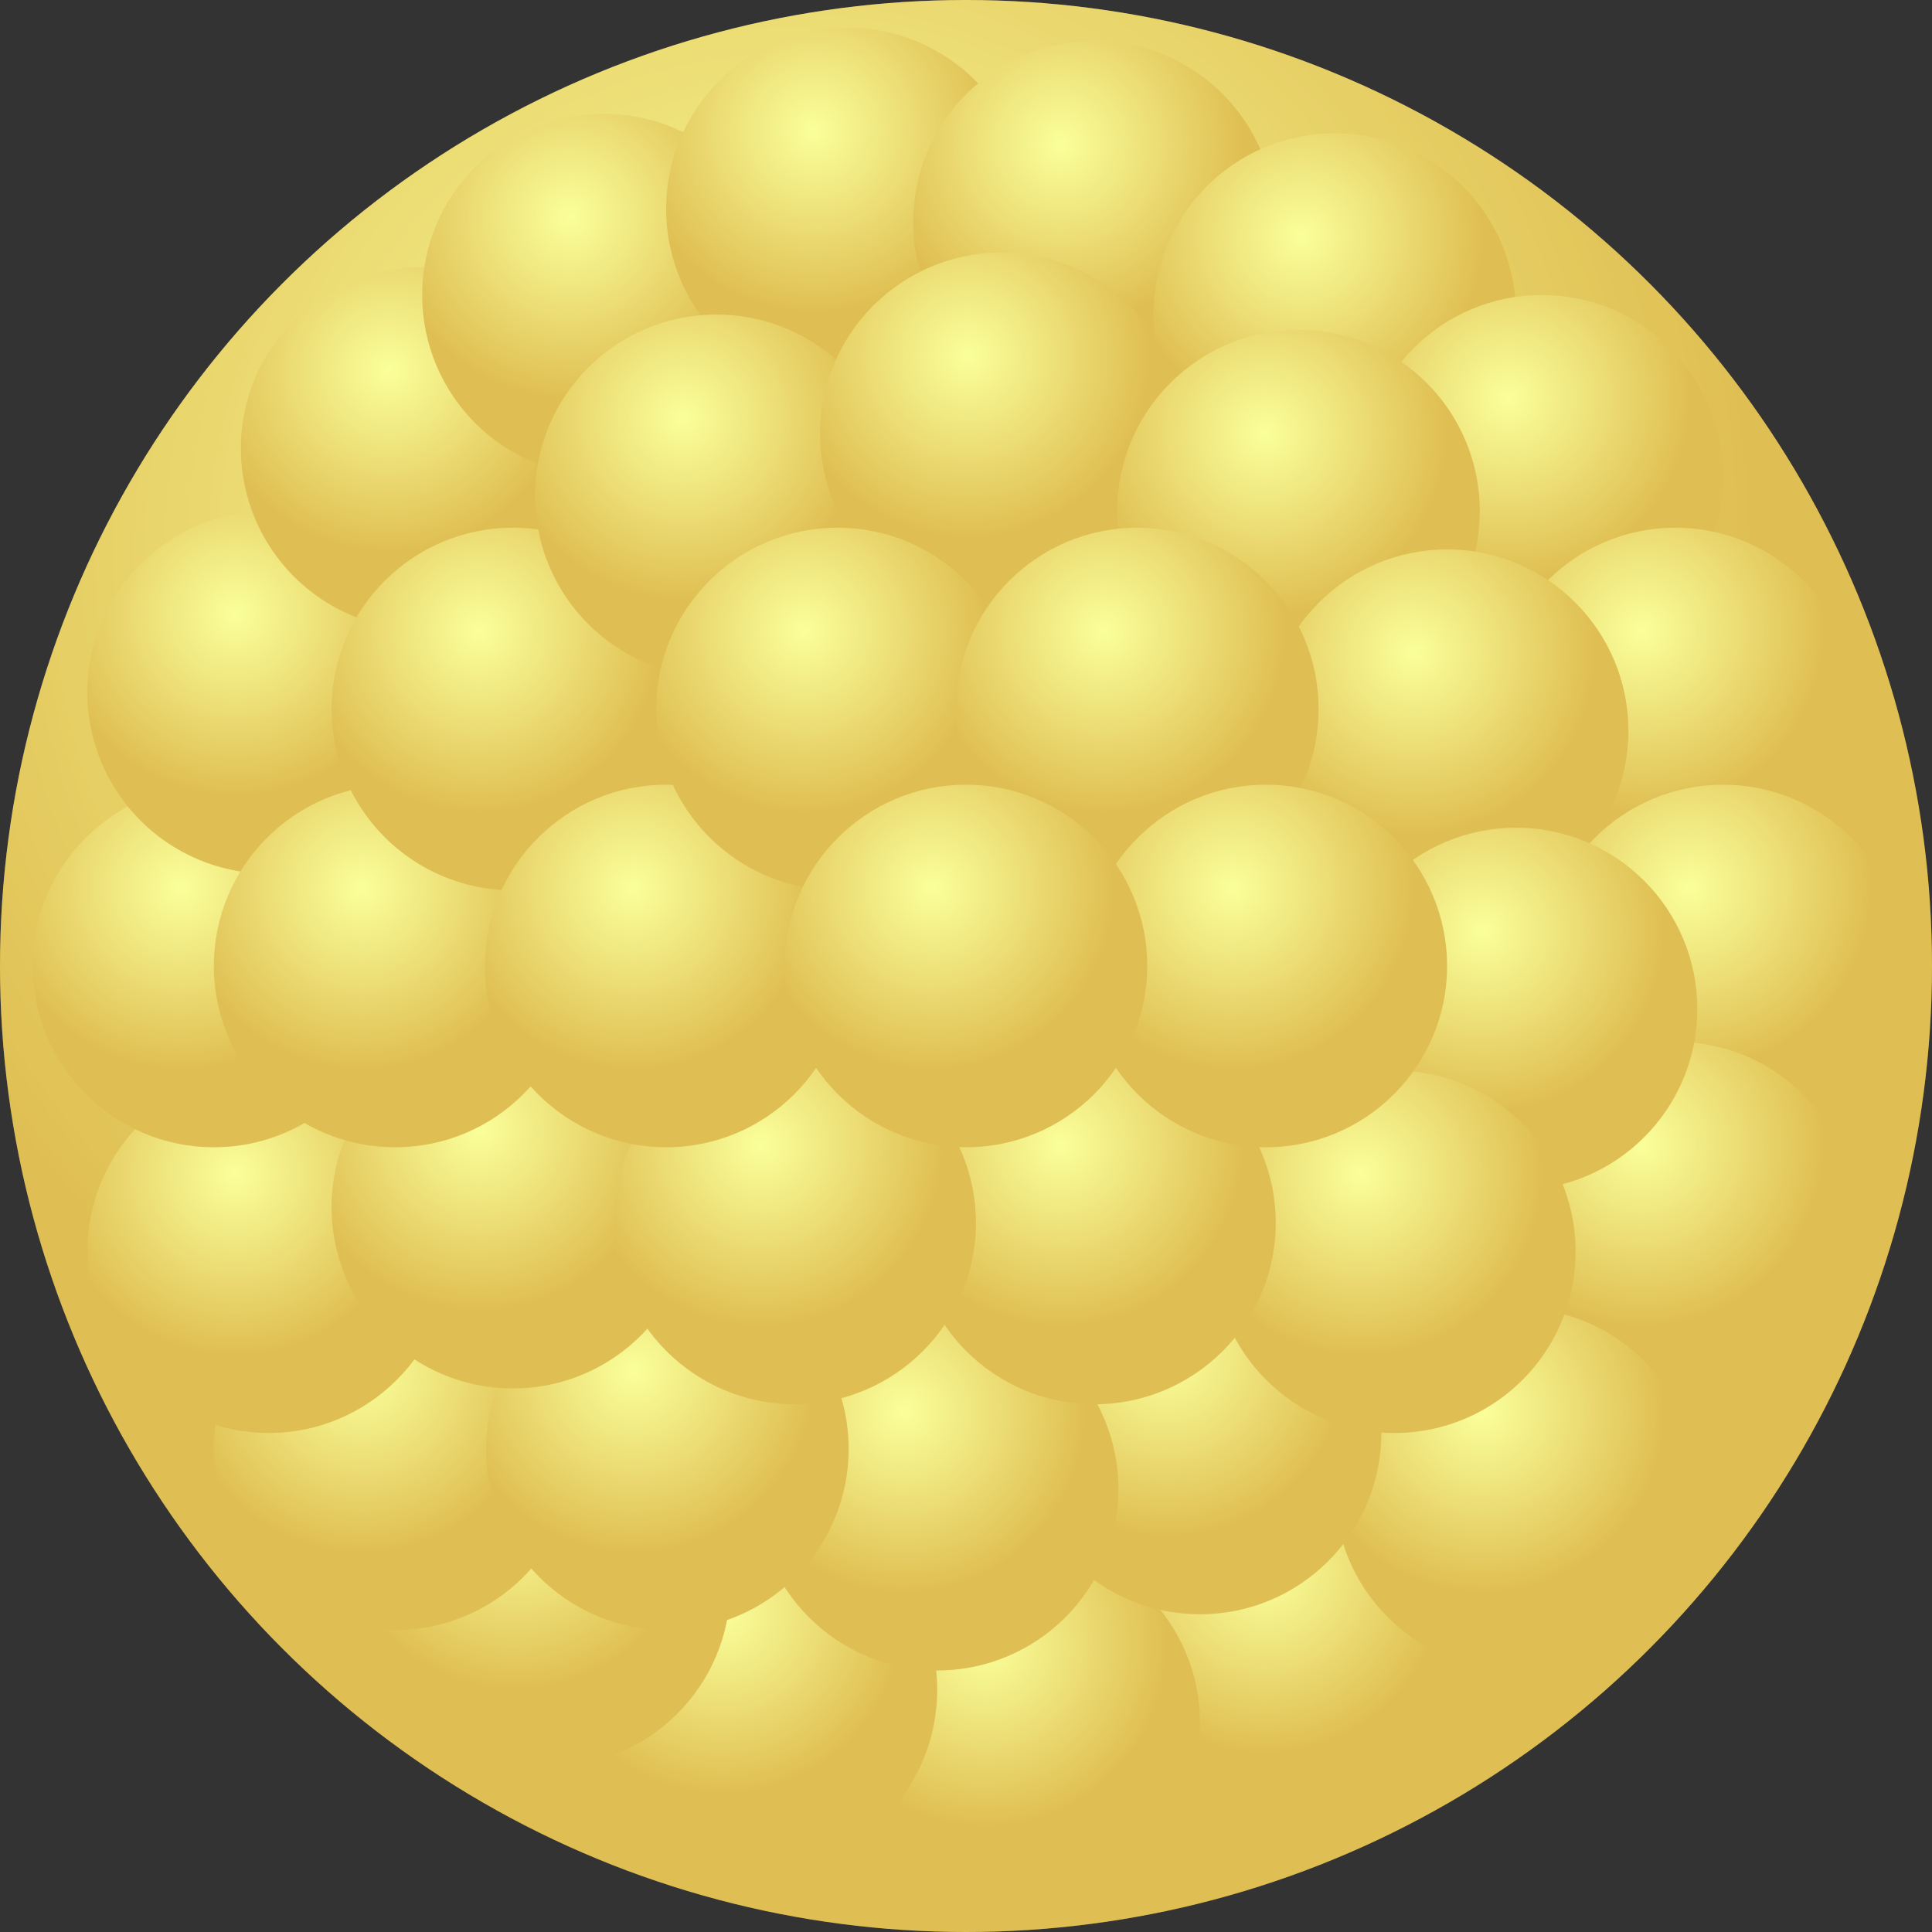 <svg id="Layer_1" data-name="Layer 1" xmlns="http://www.w3.org/2000/svg" xmlns:xlink="http://www.w3.org/1999/xlink" viewBox="0 0 45.106 45.106"><rect x="0" y="0" width="45.106" height="45.106" fill="#333333" stroke="none"/><defs><style>.cls-1{fill:url(#radial-gradient);}.cls-2{fill:url(#radial-gradient-2);}.cls-3{fill:url(#radial-gradient-3);}.cls-4{fill:url(#radial-gradient-4);}.cls-5{fill:url(#radial-gradient-5);}.cls-6{fill:url(#radial-gradient-6);}.cls-7{fill:url(#radial-gradient-7);}.cls-8{fill:url(#radial-gradient-8);}.cls-9{fill:url(#radial-gradient-9);}.cls-10{fill:url(#radial-gradient-10);}.cls-11{fill:url(#radial-gradient-11);}.cls-12{fill:url(#radial-gradient-12);}.cls-13{fill:url(#radial-gradient-13);}.cls-14{fill:url(#radial-gradient-14);}.cls-15{fill:url(#radial-gradient-15);}.cls-16{fill:url(#radial-gradient-16);}.cls-17{fill:url(#radial-gradient-17);}.cls-18{fill:url(#radial-gradient-18);}.cls-19{fill:url(#radial-gradient-19);}.cls-20{fill:url(#radial-gradient-20);}.cls-21{fill:url(#radial-gradient-21);}.cls-22{fill:url(#radial-gradient-22);}.cls-23{fill:url(#radial-gradient-23);}.cls-24{fill:url(#radial-gradient-24);}.cls-25{fill:url(#radial-gradient-25);}.cls-26{fill:url(#radial-gradient-26);}.cls-27{fill:url(#radial-gradient-27);}.cls-28{fill:url(#radial-gradient-28);}.cls-29{fill:url(#radial-gradient-29);}.cls-30{fill:url(#radial-gradient-30);}.cls-31{fill:url(#radial-gradient-31);}.cls-32{fill:url(#radial-gradient-32);}.cls-33{fill:url(#radial-gradient-33);}.cls-34{fill:url(#radial-gradient-34);}.cls-35{fill:url(#radial-gradient-35);}.cls-36{fill:url(#radial-gradient-36);}.cls-37{fill:url(#radial-gradient-37);}.cls-38{fill:url(#radial-gradient-38);}.cls-39{fill:#eeff9c;opacity:0.3;}</style><radialGradient id="radial-gradient" cx="18.391" cy="12.841" r="22.553" gradientUnits="userSpaceOnUse"><stop offset="0" stop-color="#ffff9a"/><stop offset="1" stop-color="#d9a435"/></radialGradient><radialGradient id="radial-gradient-2" cx="29.535" cy="36.683" r="4.232" xlink:href="#radial-gradient"/><radialGradient id="radial-gradient-3" cx="23.004" cy="38.405" r="4.232" xlink:href="#radial-gradient"/><radialGradient id="radial-gradient-4" cx="16.866" cy="37.632" r="4.232" xlink:href="#radial-gradient"/><radialGradient id="radial-gradient-5" cx="12.039" cy="35.195" r="4.232" xlink:href="#radial-gradient"/><radialGradient id="radial-gradient-6" cx="8.444" cy="32.004" r="4.232" xlink:href="#radial-gradient"/><radialGradient id="radial-gradient-7" cx="5.49" cy="27.401" r="4.232" xlink:href="#radial-gradient"/><radialGradient id="radial-gradient-8" cx="4.212" cy="20.731" r="4.232" xlink:href="#radial-gradient"/><radialGradient id="radial-gradient-9" cx="5.49" cy="14.342" r="4.232" xlink:href="#radial-gradient"/><radialGradient id="radial-gradient-10" cx="9.075" cy="8.647" r="4.232" xlink:href="#radial-gradient"/><radialGradient id="radial-gradient-11" cx="13.308" cy="5.065" r="4.232" xlink:href="#radial-gradient"/><radialGradient id="radial-gradient-12" cx="19.004" cy="3.056" r="4.232" xlink:href="#radial-gradient"/><radialGradient id="radial-gradient-13" cx="24.772" cy="3.366" r="4.232" xlink:href="#radial-gradient"/><radialGradient id="radial-gradient-14" cx="30.382" cy="5.521" r="4.232" xlink:href="#radial-gradient"/><radialGradient id="radial-gradient-15" cx="35.215" cy="9.297" r="4.232" xlink:href="#radial-gradient"/><radialGradient id="radial-gradient-16" cx="38.333" cy="14.73" r="4.232" xlink:href="#radial-gradient"/><radialGradient id="radial-gradient-17" cx="39.447" cy="20.731" r="4.232" xlink:href="#radial-gradient"/><radialGradient id="radial-gradient-18" cx="38.333" cy="26.731" r="4.232" xlink:href="#radial-gradient"/><radialGradient id="radial-gradient-19" cx="34.614" cy="32.946" r="4.232" xlink:href="#radial-gradient"/><radialGradient id="radial-gradient-20" cx="27.236" cy="31.634" r="4.232" xlink:href="#radial-gradient"/><radialGradient id="radial-gradient-21" cx="21.099" cy="32.946" r="4.232" xlink:href="#radial-gradient"/><radialGradient id="radial-gradient-22" cx="14.8" cy="32.004" r="4.232" xlink:href="#radial-gradient"/><radialGradient id="radial-gradient-23" cx="11.193" cy="26.361" r="4.232" xlink:href="#radial-gradient"/><radialGradient id="radial-gradient-24" cx="8.444" cy="20.731" r="4.232" xlink:href="#radial-gradient"/><radialGradient id="radial-gradient-25" cx="11.193" cy="14.73" r="4.232" xlink:href="#radial-gradient"/><radialGradient id="radial-gradient-26" cx="15.943" cy="9.754" r="4.232" xlink:href="#radial-gradient"/><radialGradient id="radial-gradient-27" cx="22.598" cy="8.306" r="4.232" xlink:href="#radial-gradient"/><radialGradient id="radial-gradient-28" cx="29.535" cy="10.11" r="4.232" xlink:href="#radial-gradient"/><radialGradient id="radial-gradient-29" cx="33.005" cy="15.237" r="4.232" xlink:href="#radial-gradient"/><radialGradient id="radial-gradient-30" cx="34.614" cy="21.735" r="4.232" xlink:href="#radial-gradient"/><radialGradient id="radial-gradient-31" cx="31.773" cy="27.401" r="4.232" xlink:href="#radial-gradient"/><radialGradient id="radial-gradient-32" cx="24.772" cy="26.731" r="4.232" xlink:href="#radial-gradient"/><radialGradient id="radial-gradient-33" cx="17.772" cy="26.731" r="4.232" xlink:href="#radial-gradient"/><radialGradient id="radial-gradient-34" cx="14.772" cy="20.731" r="4.232" xlink:href="#radial-gradient"/><radialGradient id="radial-gradient-35" cx="18.772" cy="14.73" r="4.232" xlink:href="#radial-gradient"/><radialGradient id="radial-gradient-36" cx="25.772" cy="14.73" r="4.232" xlink:href="#radial-gradient"/><radialGradient id="radial-gradient-37" cx="28.772" cy="20.731" r="4.232" xlink:href="#radial-gradient"/><radialGradient id="radial-gradient-38" cx="21.772" cy="20.731" r="4.232" xlink:href="#radial-gradient"/></defs><title>chylomicron_remanent</title><g id="chylomicron_remanent"><circle class="cls-1" cx="22.553" cy="22.553" r="22.553"/><circle class="cls-2" cx="30.316" cy="38.505" r="4.232"/><circle class="cls-3" cx="23.785" cy="40.228" r="4.232"/><circle class="cls-4" cx="17.648" cy="39.455" r="4.232"/><circle class="cls-5" cx="12.82" cy="37.018" r="4.232"/><circle class="cls-6" cx="9.225" cy="33.826" r="4.232"/><circle class="cls-7" cx="6.271" cy="29.224" r="4.232"/><circle class="cls-8" cx="4.993" cy="22.553" r="4.232"/><circle class="cls-9" cx="6.271" cy="16.165" r="4.232"/><circle class="cls-10" cx="9.856" cy="10.469" r="4.232"/><circle class="cls-11" cx="14.089" cy="6.888" r="4.232"/><circle class="cls-12" cx="19.785" cy="4.878" r="4.232"/><circle class="cls-13" cx="25.553" cy="5.188" r="4.232"/><circle class="cls-14" cx="31.163" cy="7.344" r="4.232"/><circle class="cls-15" cx="35.996" cy="11.12" r="4.232"/><circle class="cls-16" cx="39.114" cy="16.553" r="4.232"/><circle class="cls-17" cx="40.228" cy="22.553" r="4.232"/><circle class="cls-18" cx="39.114" cy="28.553" r="4.232"/><circle class="cls-19" cx="35.395" cy="34.768" r="4.232"/><circle class="cls-20" cx="28.017" cy="33.456" r="4.232"/><circle class="cls-21" cx="21.88" cy="34.768" r="4.232"/><circle class="cls-22" cx="15.581" cy="33.826" r="4.232"/><circle class="cls-23" cx="11.974" cy="28.184" r="4.232"/><circle class="cls-24" cx="9.225" cy="22.553" r="4.232"/><circle class="cls-25" cx="11.974" cy="16.553" r="4.232"/><circle class="cls-26" cx="16.724" cy="11.576" r="4.232"/><circle class="cls-27" cx="23.38" cy="10.128" r="4.232"/><circle class="cls-28" cx="30.316" cy="11.933" r="4.232"/><circle class="cls-29" cx="33.786" cy="17.06" r="4.232"/><circle class="cls-30" cx="35.395" cy="23.557" r="4.232"/><circle class="cls-31" cx="32.554" cy="29.224" r="4.232"/><circle class="cls-32" cx="25.553" cy="28.553" r="4.232"/><circle class="cls-33" cx="18.553" cy="28.553" r="4.232"/><circle class="cls-34" cx="15.553" cy="22.553" r="4.232"/><circle class="cls-35" cx="19.553" cy="16.553" r="4.232"/><circle class="cls-36" cx="26.553" cy="16.553" r="4.232"/><circle class="cls-37" cx="29.553" cy="22.553" r="4.232"/><circle class="cls-38" cx="22.553" cy="22.553" r="4.232"/><circle class="cls-39" cx="22.553" cy="22.553" r="22.553"/></g></svg>